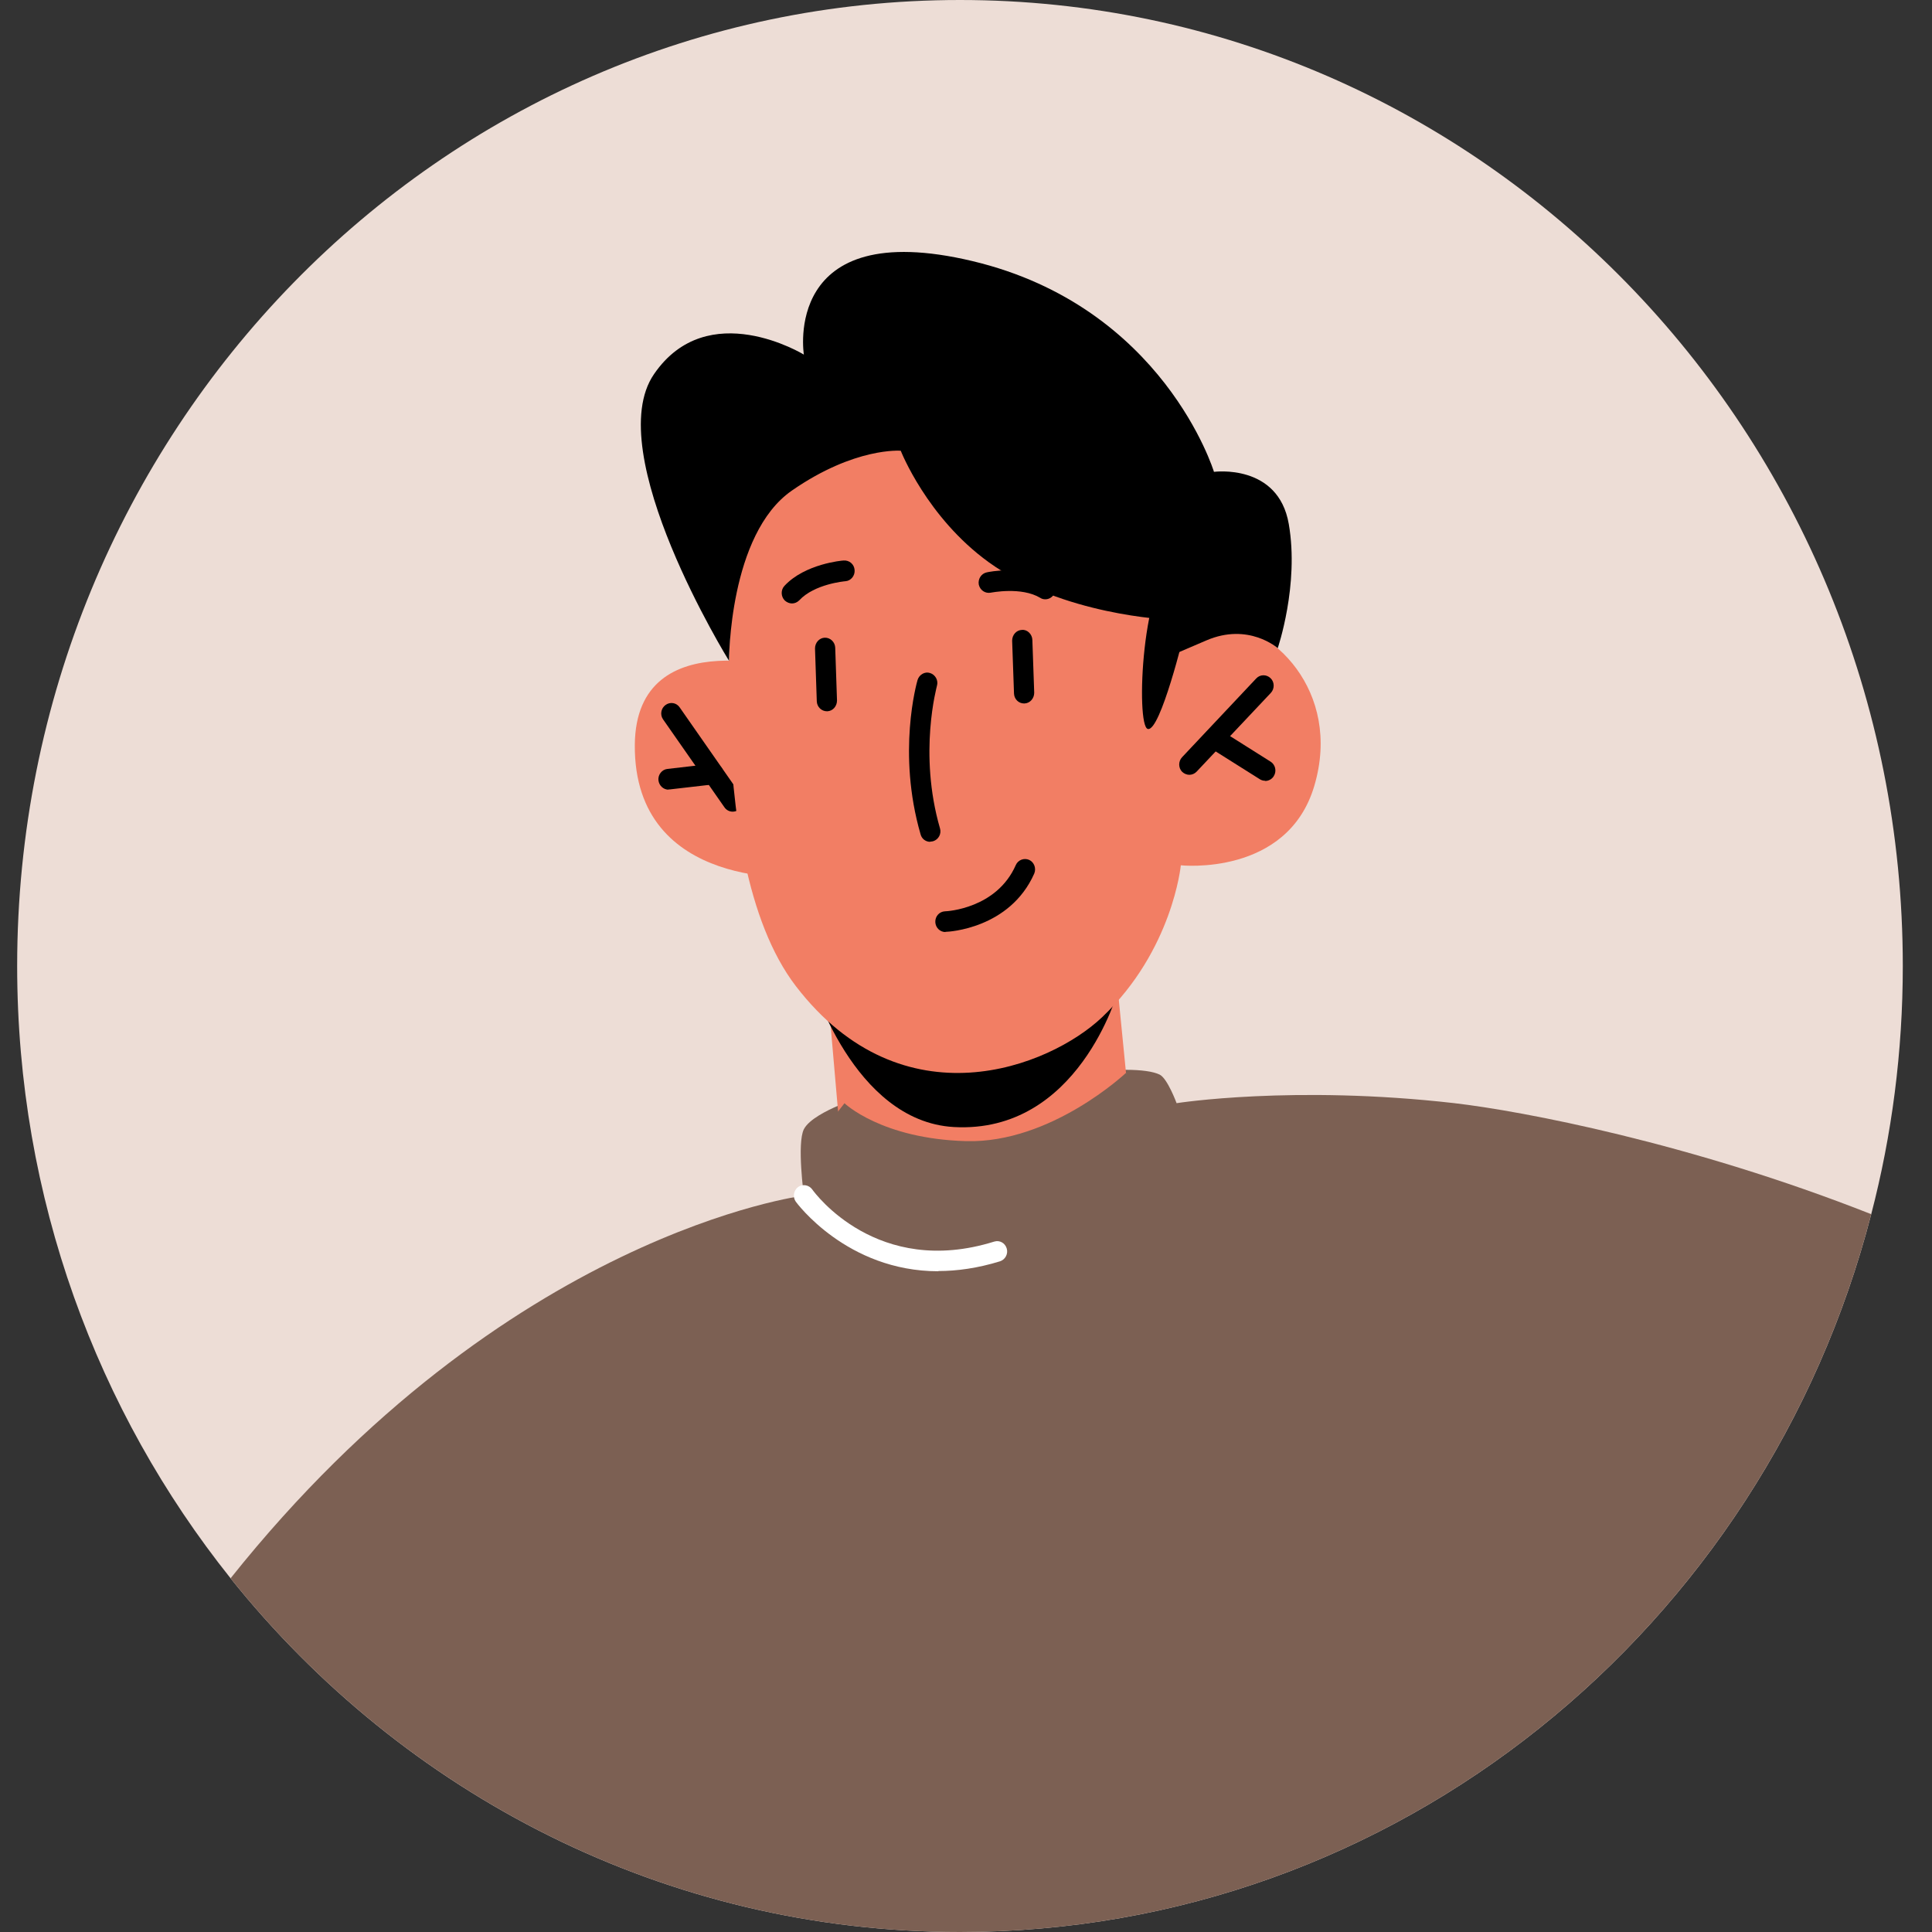<svg width="26" height="26" viewBox="0 0 26 26" fill="none" xmlns="http://www.w3.org/2000/svg">
<rect x="0" y="0" width="26" height="26" fill="#333333" stroke="none"/>
<g clip-path="url(#clip0_6_19371)">
<path d="M25.607 13C25.607 14.154 25.46 15.275 25.182 16.341C23.745 21.904 18.8 26 12.919 26C8.962 26 5.43 24.146 3.103 21.24C1.309 18.995 0.231 16.126 0.231 13C0.231 5.82 5.911 0 12.919 0C19.927 0 25.607 5.82 25.607 13Z" fill="#EDDDD6"/>
<path d="M25.182 16.34C23.745 21.904 18.8 26 12.919 26C8.962 26 5.43 24.145 3.103 21.24C6.815 16.586 10.818 16.09 10.818 16.09C10.818 16.09 10.723 15.387 10.818 15.197C10.886 15.063 11.137 14.941 11.275 14.882C11.33 14.86 11.365 14.846 11.365 14.846C11.365 14.846 11.567 14.81 11.882 14.759C12.516 14.656 13.611 14.492 14.46 14.428C14.718 14.405 14.955 14.394 15.148 14.397C15.358 14.397 15.518 14.419 15.605 14.461C15.711 14.511 15.834 14.846 15.834 14.846C15.834 14.846 17.404 14.598 19.573 14.846C20.485 14.952 22.752 15.381 25.182 16.34Z" fill="#7C6053"/>
<path d="M10.775 9.046C10.775 9.046 8.557 8.315 8.543 10.025C8.529 12.004 10.818 11.804 10.818 11.804L10.775 9.046Z" fill="#F27E64"/>
<path d="M9.86 10.923C9.817 10.923 9.776 10.903 9.749 10.864L8.924 9.682C8.88 9.621 8.894 9.532 8.957 9.487C9.019 9.442 9.104 9.456 9.147 9.52L9.972 10.703C10.015 10.764 10.002 10.853 9.939 10.898C9.915 10.915 9.887 10.923 9.86 10.923Z" fill="black"/>
<path d="M8.997 10.627C8.929 10.627 8.87 10.574 8.861 10.501C8.853 10.426 8.908 10.356 8.981 10.348L9.588 10.278C9.664 10.27 9.73 10.326 9.738 10.401C9.746 10.476 9.691 10.546 9.618 10.554L9.011 10.624C9.011 10.624 9 10.624 8.995 10.624L8.997 10.627Z" fill="black"/>
<path d="M15.045 13.34L15.271 15.634C15.271 15.634 14.449 16.195 13.368 16.318C11.909 16.482 11.338 15.643 11.338 15.643L11.104 12.949L15.042 13.34H15.045Z" fill="#F27E64"/>
<path d="M15.045 13.338C15.045 13.338 14.514 15.262 12.835 15.167C11.479 15.089 10.922 13.188 10.922 13.188L15.045 13.338Z" fill="black"/>
<path d="M9.923 7.234C9.923 7.234 9.37 11.525 10.712 13.273C12.154 15.147 14.127 14.358 14.832 13.689C15.782 12.785 15.891 11.645 15.891 11.645C15.891 11.645 17.325 11.798 17.687 10.577C18.068 9.294 17.099 8.382 16.392 8.391C15.681 8.399 15.613 8.539 15.613 8.539L15.7 7.2C15.7 7.2 10.976 2.736 9.925 7.236L9.923 7.234Z" fill="#F27E64"/>
<path d="M16.005 10.427C15.973 10.427 15.937 10.413 15.91 10.388C15.856 10.335 15.856 10.245 15.908 10.19L16.906 9.13C16.958 9.074 17.045 9.074 17.099 9.127C17.154 9.18 17.154 9.27 17.102 9.325L16.103 10.385C16.076 10.413 16.041 10.427 16.005 10.427Z" fill="black"/>
<path d="M17.026 10.507C17.002 10.507 16.977 10.501 16.955 10.487L16.269 10.055C16.207 10.016 16.185 9.93 16.226 9.863C16.264 9.799 16.348 9.776 16.414 9.818L17.099 10.25C17.162 10.289 17.184 10.376 17.143 10.443C17.119 10.485 17.072 10.51 17.026 10.51V10.507Z" fill="black"/>
<path d="M13.782 9.467C13.708 9.467 13.649 9.409 13.646 9.333L13.621 8.622C13.621 8.544 13.678 8.48 13.752 8.477C13.825 8.469 13.891 8.536 13.893 8.611L13.918 9.322C13.918 9.4 13.861 9.464 13.787 9.467C13.787 9.467 13.785 9.467 13.782 9.467Z" fill="black"/>
<path d="M11.129 9.572C11.055 9.572 10.995 9.513 10.992 9.438L10.968 8.727C10.968 8.649 11.025 8.585 11.098 8.582C11.175 8.579 11.237 8.641 11.24 8.716L11.264 9.427C11.264 9.505 11.207 9.569 11.134 9.572C11.134 9.572 11.131 9.572 11.129 9.572Z" fill="black"/>
<path d="M12.519 11.329C12.459 11.329 12.405 11.29 12.389 11.229C12.07 10.13 12.337 9.19 12.348 9.151C12.37 9.079 12.446 9.034 12.516 9.057C12.587 9.079 12.631 9.157 12.609 9.229C12.609 9.238 12.356 10.133 12.65 11.148C12.672 11.22 12.631 11.299 12.557 11.321C12.544 11.324 12.53 11.326 12.519 11.326V11.329Z" fill="black"/>
<path d="M10.658 8.121C10.625 8.121 10.59 8.107 10.562 8.082C10.508 8.029 10.505 7.939 10.557 7.884C10.832 7.588 11.332 7.543 11.354 7.543C11.431 7.538 11.496 7.594 11.501 7.672C11.507 7.747 11.452 7.817 11.376 7.822C11.371 7.822 10.96 7.858 10.756 8.079C10.728 8.107 10.693 8.121 10.658 8.121Z" fill="black"/>
<path d="M14.068 8.065C14.043 8.065 14.021 8.06 14 8.046C13.744 7.892 13.338 7.976 13.333 7.976C13.259 7.99 13.189 7.943 13.172 7.867C13.159 7.792 13.205 7.719 13.278 7.703C13.3 7.697 13.79 7.597 14.136 7.806C14.201 7.845 14.223 7.931 14.185 7.996C14.16 8.04 14.114 8.065 14.068 8.065Z" fill="black"/>
<path d="M15.94 8.511C15.94 8.511 15.616 9.849 15.447 9.81C15.279 9.774 15.369 7.702 15.837 7.577C16.305 7.451 15.94 8.511 15.94 8.511Z" fill="black"/>
<path d="M12.723 12.543C12.65 12.543 12.59 12.484 12.587 12.409C12.584 12.331 12.642 12.267 12.718 12.264C12.745 12.264 13.412 12.228 13.67 11.642C13.7 11.572 13.782 11.542 13.85 11.572C13.918 11.603 13.948 11.687 13.918 11.757C13.589 12.498 12.764 12.54 12.729 12.54C12.729 12.54 12.726 12.54 12.723 12.54V12.543Z" fill="black"/>
<path d="M15.722 8.338C15.722 8.338 14.293 8.28 13.306 7.566C12.473 6.964 12.122 6.066 12.122 6.066C12.122 6.066 11.507 6.013 10.658 6.601C9.808 7.189 9.811 8.893 9.811 8.893C9.811 8.893 8.075 6.088 8.802 5.034C9.525 3.98 10.818 4.772 10.818 4.772C10.818 4.772 10.516 2.901 13.088 3.514C15.662 4.128 16.337 6.35 16.337 6.35C16.337 6.35 17.203 6.233 17.344 7.053C17.486 7.873 17.195 8.723 17.195 8.723C17.195 8.723 16.803 8.372 16.231 8.62L15.66 8.865L15.72 8.338H15.722Z" fill="black"/>
<path d="M11.365 14.847C11.365 14.847 11.861 15.326 13.004 15.357C14.147 15.387 15.151 14.44 15.151 14.44L15.888 15.825L14.065 16.966L11.009 16.704V15.301L11.363 14.849L11.365 14.847Z" fill="#7C6053"/>
<path d="M12.628 17.108C11.393 17.108 10.717 16.182 10.709 16.171C10.666 16.109 10.679 16.023 10.739 15.975C10.799 15.931 10.886 15.945 10.93 16.006C10.965 16.056 11.806 17.2 13.379 16.709C13.453 16.686 13.526 16.728 13.548 16.801C13.57 16.873 13.529 16.951 13.458 16.974C13.159 17.066 12.881 17.105 12.628 17.105V17.108Z" fill="white"/>
</g>
<defs>
<clipPath id="clip0_6_19371">
<rect width="25.375" height="26" fill="white" transform="translate(0.231)"/>
</clipPath>
</defs>
</svg>
